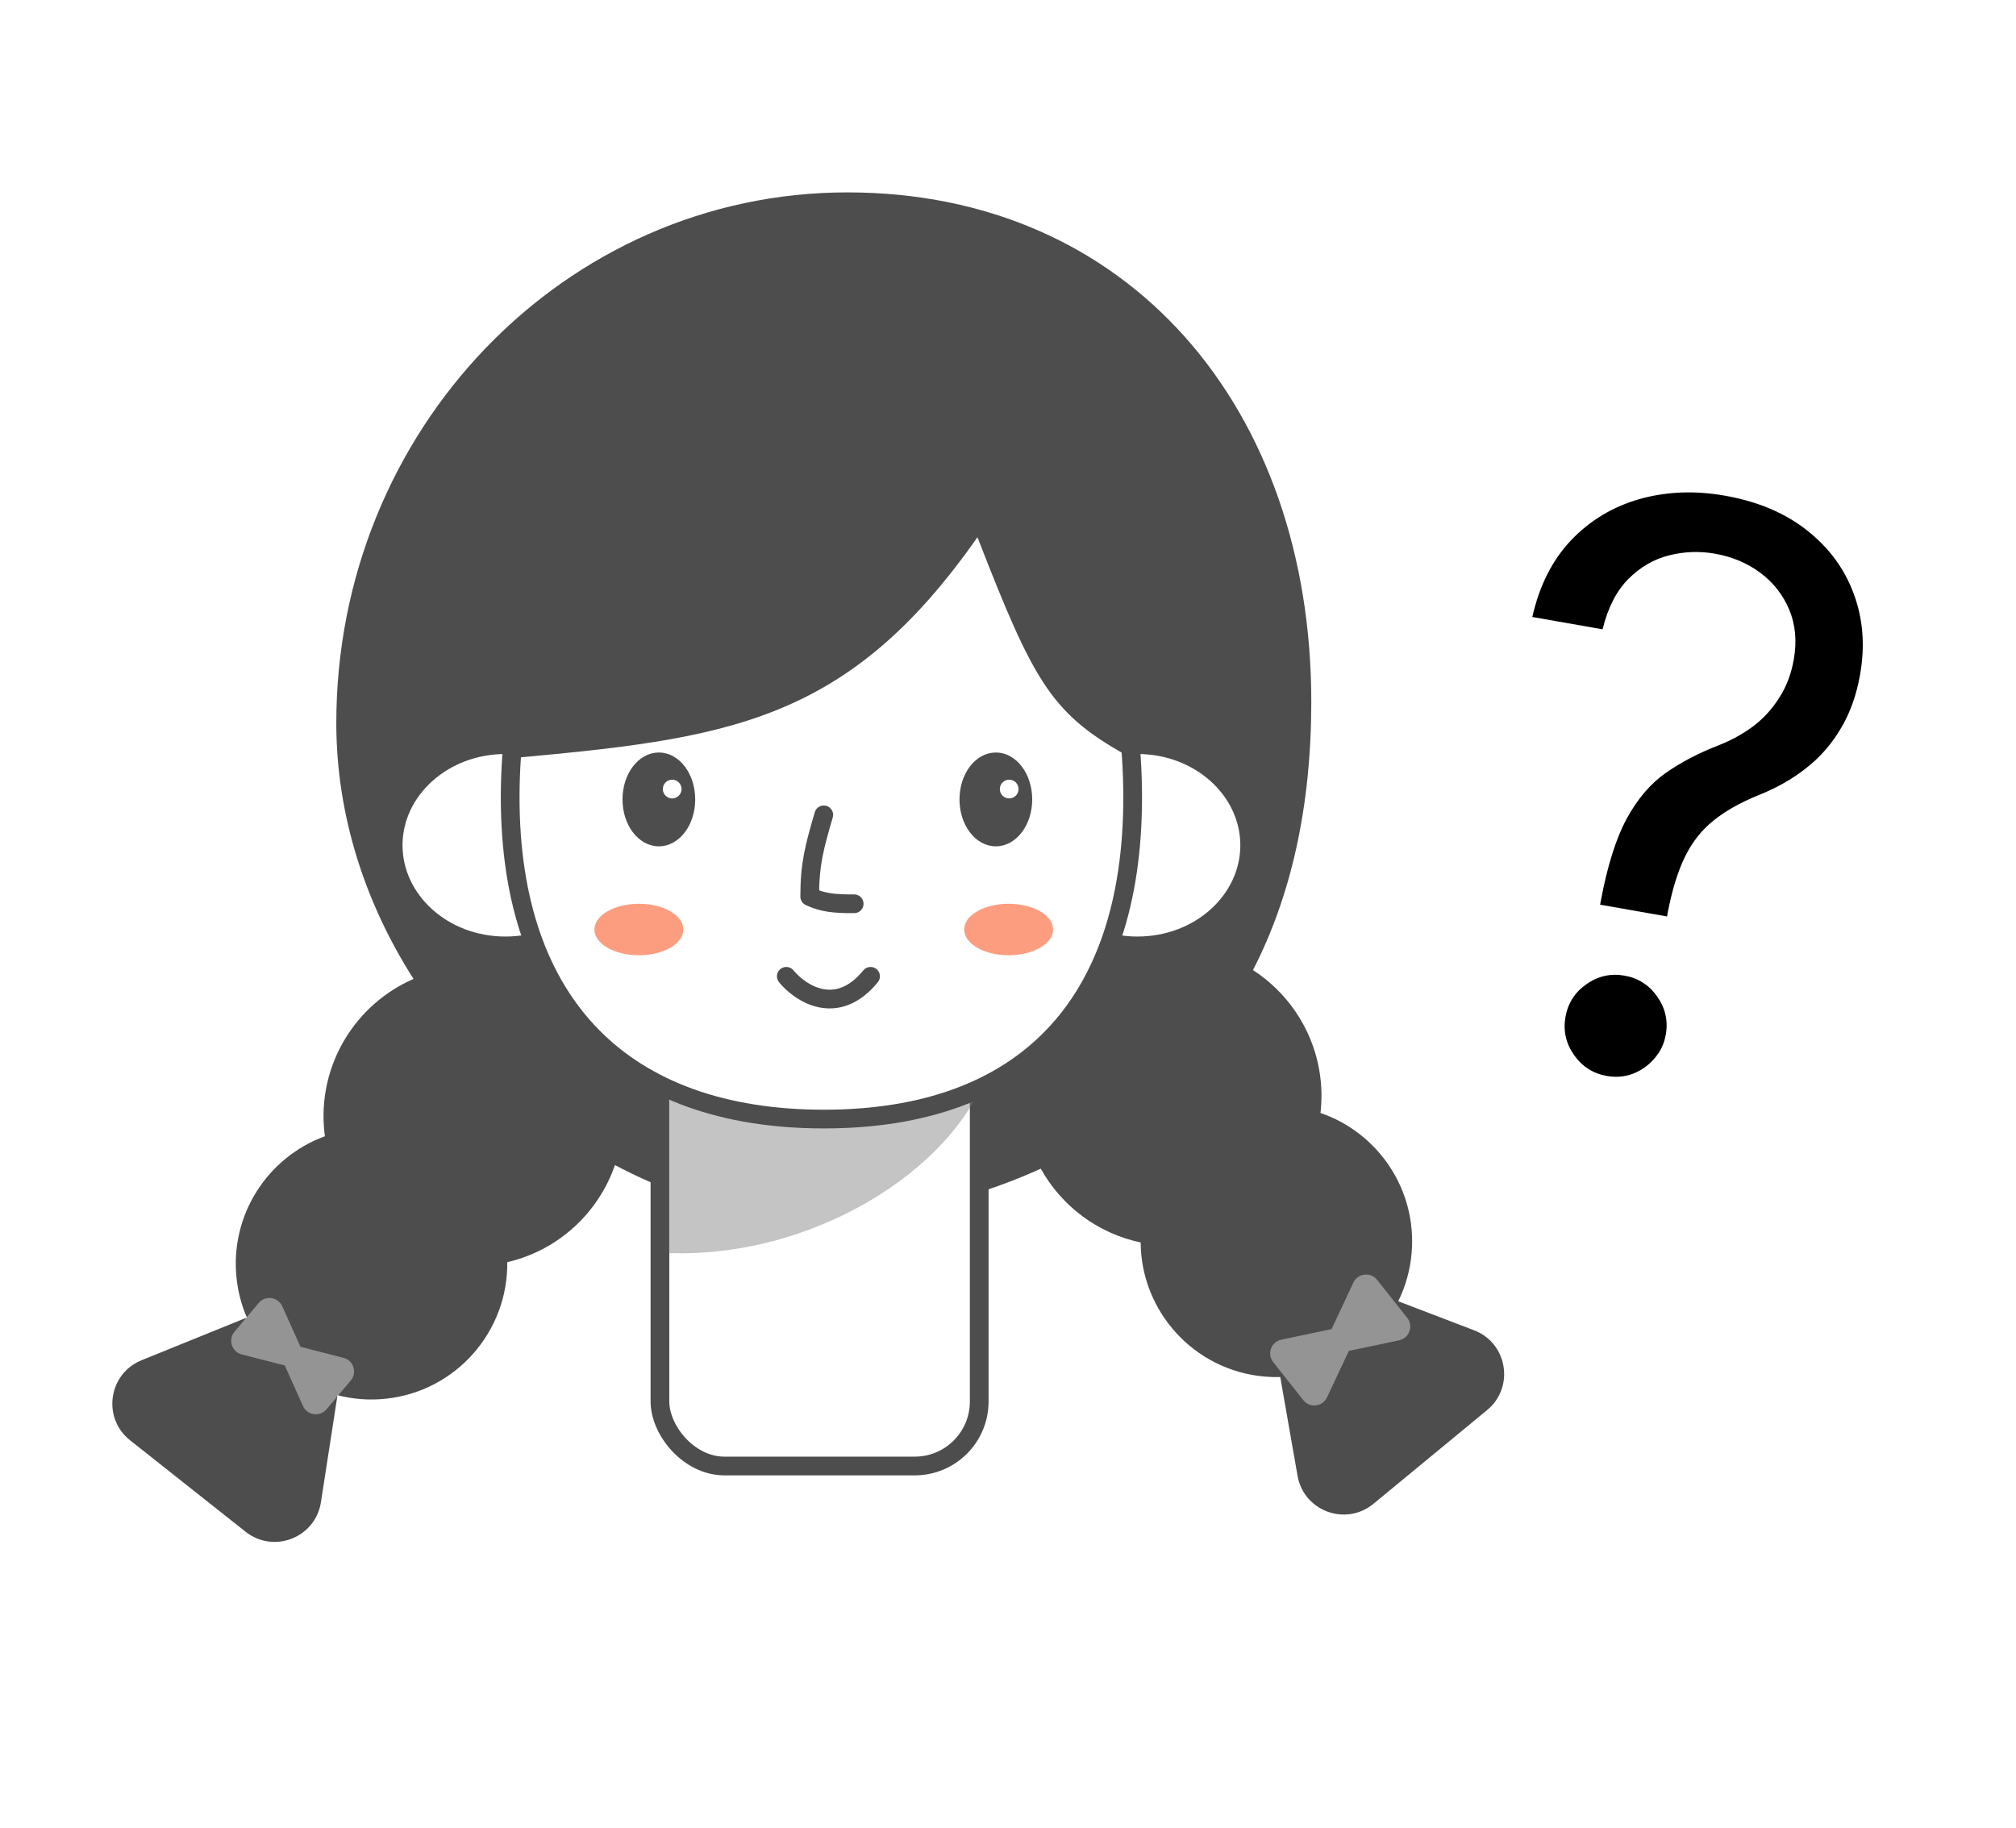 <svg width="300" height="272" viewBox="0 0 300 272" fill="none" xmlns="http://www.w3.org/2000/svg">
<path fill-rule="evenodd" clip-rule="evenodd" d="M186.453 144.367C192.12 133.374 195.132 120.044 195.132 104.425C195.132 60.817 168.089 28.631 126.09 28.631C84.092 28.631 50.045 63.982 50.045 107.59C50.045 121.391 54.377 134.469 61.54 145.68C52.835 149.464 47.203 158.576 48.274 168.511C48.295 168.708 48.319 168.903 48.345 169.098C39.825 172.207 34.188 180.813 35.203 190.236C35.426 192.302 35.953 194.262 36.735 196.075L21.065 202.429C16.118 204.435 15.174 211.032 19.359 214.345L36.551 227.954C40.736 231.267 46.94 228.834 47.757 223.559L50.224 207.631C52.517 208.225 54.955 208.422 57.45 208.153C67.894 207.027 75.617 198.129 75.484 187.833C83.095 186.073 89.061 180.483 91.511 173.383C104.281 180.161 118.63 183.127 132.471 180.691C140.646 179.253 148.137 176.993 154.875 173.92C157.938 179.421 163.278 183.541 169.741 184.901C169.812 195.198 177.71 203.941 188.175 204.859C188.962 204.928 189.742 204.951 190.512 204.93L193.088 219.623C194.009 224.881 200.26 227.19 204.379 223.795L221.297 209.847C225.416 206.451 224.34 199.875 219.355 197.968L208.072 193.651C209.143 191.474 209.837 189.065 210.061 186.503C210.89 177.063 205.083 168.57 196.503 165.63C196.525 165.435 196.545 165.24 196.562 165.043C197.31 156.526 193.164 148.709 186.453 144.367Z" fill="#4D4D4D"/>
<path d="M198.152 197.793L190.673 199.368C189.155 199.688 188.502 201.494 189.466 202.71L193.945 208.366C194.908 209.583 196.815 209.362 197.474 207.957L200.722 201.039L208.201 199.463C209.72 199.143 210.372 197.338 209.408 196.121L204.93 190.465C203.966 189.249 202.06 189.47 201.4 190.874L198.152 197.793Z" fill="white" fill-opacity="0.4"/>
<path d="M42.38 203.201C42.398 203.25 42.418 203.299 42.44 203.347L45.087 209.237C45.719 210.641 47.6 210.904 48.592 209.726L52.198 205.443C53.19 204.265 52.611 202.456 51.12 202.073L44.865 200.467C44.813 200.454 44.762 200.442 44.711 200.433C44.693 200.384 44.673 200.335 44.651 200.287L42.003 194.397C41.372 192.993 39.49 192.73 38.499 193.908L34.892 198.191C33.901 199.369 34.48 201.178 35.971 201.561L42.225 203.167C42.277 203.18 42.329 203.192 42.38 203.201Z" fill="white" fill-opacity="0.4"/>
<rect x="98.206" y="128.926" width="47.511" height="89.243" rx="9.596" fill="white" stroke="#4D4D4D" stroke-width="2.786" stroke-linecap="round"/>
<path d="M99.527 186.481V157.955H147.309C143.71 172.583 122.252 187.271 99.527 186.481Z" fill="#7E7E7E" fill-opacity="0.45"/>
<path d="M91.938 125.792C91.938 133.933 84.589 140.767 75.222 140.767C65.854 140.767 58.506 133.933 58.506 125.792C58.506 117.651 65.854 110.817 75.222 110.817C84.589 110.817 91.938 117.651 91.938 125.792Z" fill="white" stroke="#4D4D4D" stroke-width="2.786"/>
<path d="M152.533 125.792C152.533 133.933 159.881 140.767 169.249 140.767C178.616 140.767 185.965 133.933 185.965 125.792C185.965 117.651 178.616 110.817 169.249 110.817C159.881 110.817 152.533 117.651 152.533 125.792Z" fill="white" stroke="#4D4D4D" stroke-width="2.786"/>
<path d="M168.552 118.661C168.552 134.298 164.403 146.223 156.702 154.235C149.009 162.238 137.581 166.537 122.604 166.537C107.627 166.537 96.007 162.237 88.127 154.224C80.244 146.206 75.918 134.283 75.918 118.661C75.918 103.019 80.258 86.704 88.301 74.341C96.333 61.995 107.963 53.705 122.604 53.705C137.24 53.705 148.683 61.988 156.531 74.329C164.391 86.69 168.552 103.008 168.552 118.661Z" fill="white" stroke="#4D4D4D" stroke-width="2.786" stroke-linecap="round"/>
<path d="M122.583 121.265C121.211 126.009 120.494 128.488 120.494 133.424C122.332 134.303 124.09 134.523 127.111 134.498" stroke="#4D4D4D" stroke-width="2.786" stroke-linecap="round" stroke-linejoin="round"/>
<path d="M98.044 125.601C99.48 125.601 100.753 124.824 101.656 123.621C102.558 122.417 103.106 120.771 103.106 118.968C103.106 117.164 102.558 115.518 101.656 114.315C100.753 113.111 99.48 112.334 98.044 112.334C96.608 112.334 95.335 113.111 94.433 114.315C93.53 115.518 92.982 117.164 92.982 118.968C92.982 120.771 93.53 122.417 94.433 123.621C95.335 124.824 96.608 125.601 98.044 125.601Z" fill="#4D4D4D" stroke="#4D4D4D" stroke-width="0.696" stroke-linecap="round"/>
<circle cx="100.028" cy="117.425" r="1.741" fill="white" stroke="#4D4D4D" stroke-width="0.696"/>
<path d="M148.192 125.601C149.628 125.601 150.901 124.824 151.804 123.621C152.706 122.417 153.254 120.771 153.254 118.968C153.254 117.164 152.706 115.518 151.804 114.315C150.901 113.111 149.628 112.334 148.192 112.334C146.756 112.334 145.483 113.111 144.58 114.315C143.678 115.518 143.13 117.164 143.13 118.968C143.13 120.771 143.678 122.417 144.58 123.621C145.483 124.824 146.756 125.601 148.192 125.601Z" fill="#4D4D4D" stroke="#4D4D4D" stroke-width="0.696" stroke-linecap="round"/>
<circle cx="150.176" cy="117.425" r="1.393" fill="white"/>
<path d="M117.011 145.294C119.101 147.848 124.534 151.423 129.548 145.294" stroke="#4D4D4D" stroke-width="2.786" stroke-linecap="round" stroke-linejoin="round"/>
<g filter="url(#filter0_f_1_1260)">
<ellipse cx="95.072" cy="138.329" rx="6.617" ry="3.831" fill="#FC9D80"/>
</g>
<g filter="url(#filter1_f_1_1260)">
<ellipse cx="150.095" cy="138.329" rx="6.617" ry="3.831" fill="#FC9D80"/>
</g>
<path d="M145.455 79.947C125.953 107.807 108.051 109.955 75.222 112.907C81.315 70.277 78.356 55.098 128.504 53.008C168.552 55.446 167.59 77.116 168.552 112.907C156.599 106.414 154.052 102.098 145.455 79.947Z" fill="#4D4D4D"/>
<path d="M238.116 134.635L238.203 134.137C239.187 128.866 240.478 124.761 242.078 121.821C243.678 118.881 245.616 116.614 247.891 115.018C250.167 113.423 252.803 112.048 255.799 110.893C257.605 110.184 259.277 109.267 260.815 108.14C262.357 106.986 263.66 105.576 264.722 103.91C265.812 102.249 266.549 100.326 266.933 98.142C267.409 95.433 267.187 92.971 266.265 90.756C265.343 88.542 263.912 86.709 261.972 85.256C260.033 83.804 257.764 82.849 255.165 82.392C252.897 81.994 250.631 82.08 248.364 82.65C246.097 83.221 244.082 84.392 242.317 86.162C240.552 87.933 239.272 90.43 238.478 93.654L228.026 91.817C229.074 87.156 230.997 83.346 233.797 80.39C236.625 77.438 240.019 75.398 243.98 74.27C247.968 73.146 252.202 72.978 256.681 73.766C261.547 74.621 265.607 76.332 268.862 78.899C272.143 81.471 274.47 84.616 275.84 88.335C277.238 92.058 277.558 96.076 276.799 100.389C276.265 103.431 275.311 106.099 273.939 108.395C272.594 110.695 270.88 112.66 268.798 114.289C266.744 115.923 264.369 117.273 261.673 118.339C258.973 119.432 256.742 120.693 254.98 122.122C253.223 123.523 251.811 125.313 250.744 127.491C249.677 129.669 248.815 132.468 248.157 135.887L248.069 136.384L238.116 134.635ZM239.109 160.121C237.063 159.761 235.436 158.72 234.228 156.997C233.02 155.274 232.596 153.389 232.956 151.343C233.316 149.297 234.357 147.67 236.08 146.462C237.803 145.254 239.687 144.83 241.733 145.19C243.779 145.55 245.406 146.591 246.614 148.314C247.822 150.037 248.246 151.921 247.886 153.967C247.648 155.322 247.084 156.506 246.194 157.518C245.331 158.535 244.272 159.289 243.017 159.781C241.794 160.25 240.492 160.364 239.109 160.121Z" fill="black"/>
<defs>
<filter id="filter0_f_1_1260" x="80.097" y="126.14" width="29.949" height="24.377" filterUnits="userSpaceOnUse" color-interpolation-filters="sRGB">
<feFlood flood-opacity="0" result="BackgroundImageFix"/>
<feBlend mode="normal" in="SourceGraphic" in2="BackgroundImageFix" result="shape"/>
<feGaussianBlur stdDeviation="4.179" result="effect1_foregroundBlur_1_1260"/>
</filter>
<filter id="filter1_f_1_1260" x="135.12" y="126.14" width="29.949" height="24.377" filterUnits="userSpaceOnUse" color-interpolation-filters="sRGB">
<feFlood flood-opacity="0" result="BackgroundImageFix"/>
<feBlend mode="normal" in="SourceGraphic" in2="BackgroundImageFix" result="shape"/>
<feGaussianBlur stdDeviation="4.179" result="effect1_foregroundBlur_1_1260"/>
</filter>
</defs>
</svg>
